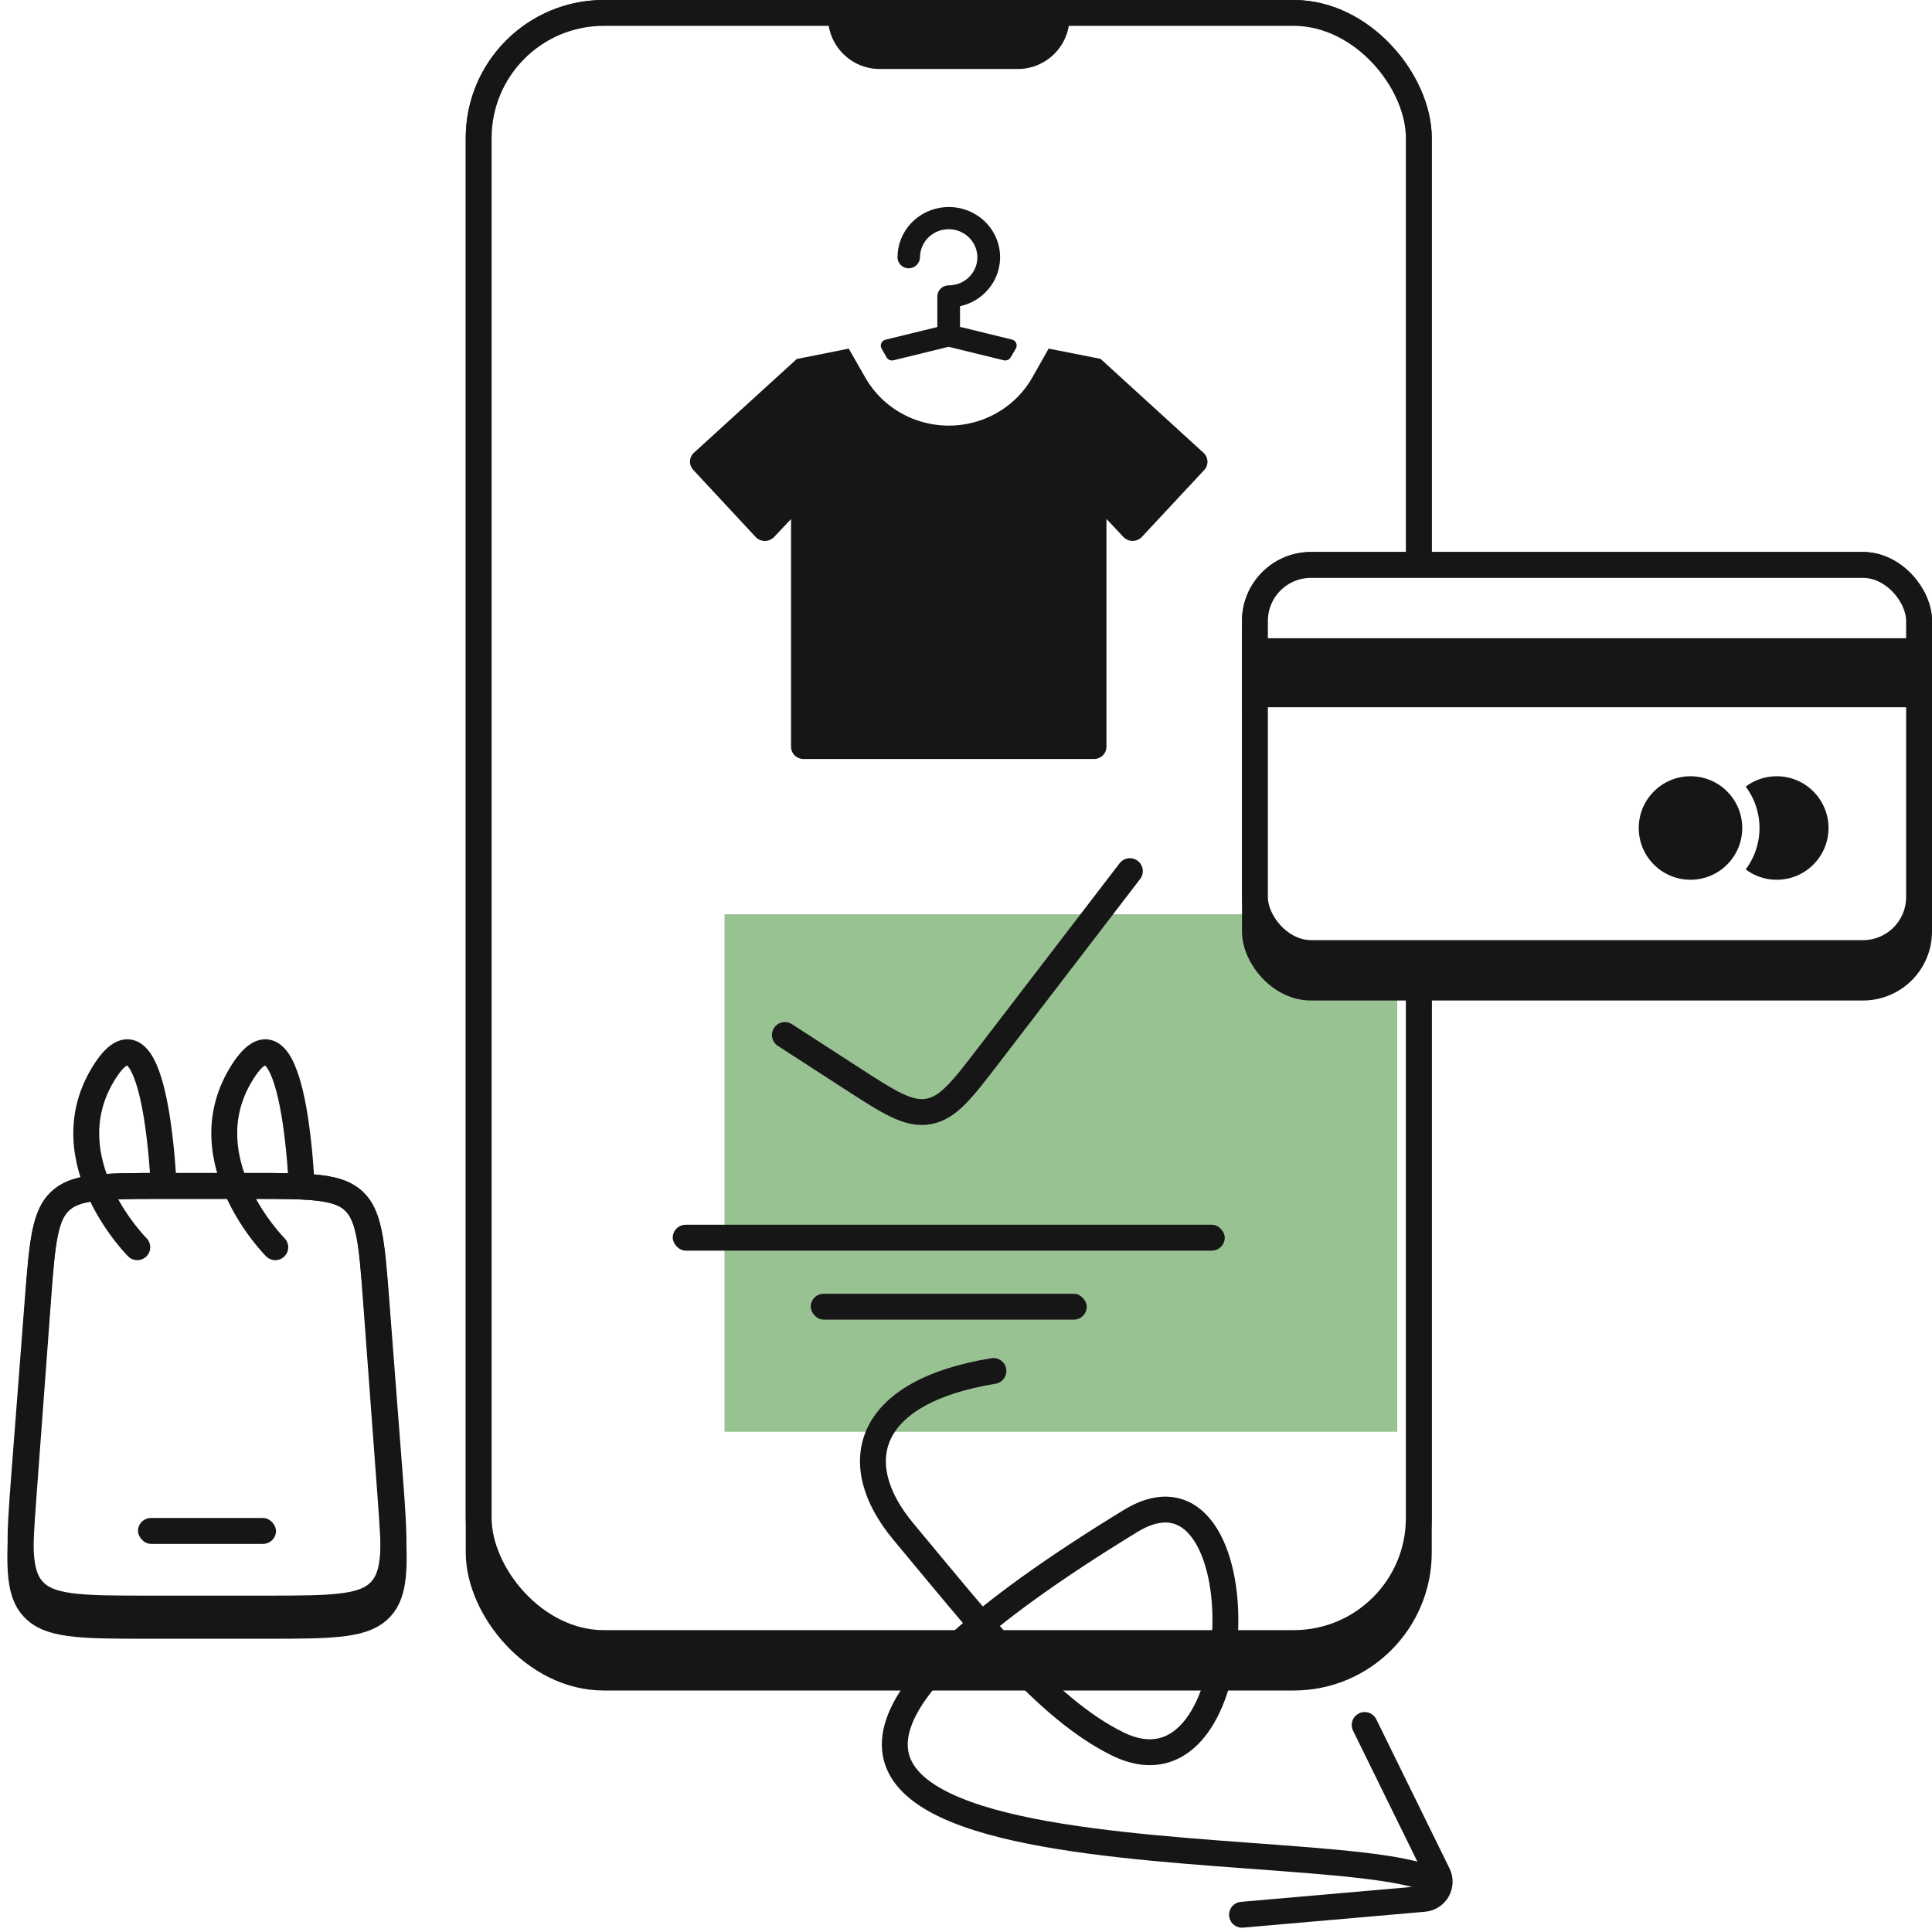 <svg width="112" height="112" viewBox="0 0 112 112" fill="none" xmlns="http://www.w3.org/2000/svg">
<g clip-path="url(#clip0_3433_1825)">
<path d="M79.111 100L83.356 108.642C83.666 109.273 83.246 110.018 82.546 110.079L72 111" stroke="#161616" stroke-width="1.5" stroke-linecap="round"/>
<rect x="27.75" y="0.75" width="54.5" height="96.5" rx="7.25" fill="#161616" stroke="#161616" stroke-width="1.5"/>
<rect x="27.75" y="0.75" width="54.5" height="94.5" rx="7.25" fill="white" stroke="#161616" stroke-width="1.5"/>
<g filter="url(#filter0_f_3433_1825)">
<rect x="42" y="53" width="39" height="30" fill="#98C292"/>
</g>
<rect x="39" y="71" width="32" height="1.5" rx="0.75" fill="#161616"/>
<rect x="47" y="75" width="16" height="1.5" rx="0.75" fill="#161616"/>
<path d="M57.59 79.477C50.15 80.689 49.08 84.844 52.371 88.789C56.838 94.144 60.621 99.031 64.766 101.084C72.802 105.064 73.18 83.505 65.528 88.18V88.18C29 110.5 76.599 105.905 83 109" stroke="#161616" stroke-width="1.5" stroke-linecap="round"/>
<path fill-rule="evenodd" clip-rule="evenodd" d="M53.334 14.891C53.338 15.22 53.094 15.501 52.762 15.55L52.762 15.55C52.577 15.572 52.391 15.514 52.251 15.393C52.111 15.272 52.031 15.098 52.03 14.916C52.029 14.18 52.312 13.472 52.823 12.932C53.334 12.393 54.034 12.063 54.783 12.008C55.532 11.953 56.275 12.178 56.862 12.638C57.448 13.097 57.836 13.757 57.946 14.485C58.056 15.212 57.88 15.954 57.455 16.56C57.03 17.166 56.386 17.592 55.653 17.753L55.652 18.948L58.655 19.682C58.769 19.706 58.863 19.783 58.909 19.888C58.955 19.992 58.947 20.112 58.887 20.21L58.593 20.71C58.514 20.855 58.343 20.927 58.181 20.884H58.181L54.993 20.104L51.806 20.884C51.644 20.927 51.473 20.855 51.393 20.71L51.107 20.21C51.052 20.113 51.045 19.997 51.09 19.896C51.135 19.794 51.225 19.719 51.335 19.692L54.338 18.958V17.185C54.34 16.83 54.634 16.543 54.997 16.543C55.436 16.543 55.858 16.373 56.169 16.069C56.481 15.766 56.657 15.354 56.659 14.924C56.661 14.494 56.489 14.08 56.181 13.774C55.873 13.467 55.453 13.293 55.014 13.288C54.574 13.284 54.151 13.45 53.836 13.75C53.521 14.051 53.341 14.461 53.334 14.891ZM45.858 30.089V43.291L45.858 43.291C45.858 43.482 45.937 43.665 46.076 43.798C46.216 43.932 46.405 44.005 46.6 44H63.417C63.609 44 63.794 43.925 63.93 43.792C64.065 43.659 64.142 43.479 64.142 43.291L64.142 30.085L65.116 31.117C65.253 31.27 65.451 31.357 65.659 31.357C65.867 31.357 66.065 31.27 66.203 31.117L69.799 27.259C69.935 27.119 70.007 26.932 69.999 26.739C69.991 26.547 69.903 26.366 69.756 26.238L63.798 20.802L60.791 20.209L59.832 21.904C59.187 23.029 58.154 23.893 56.917 24.339C55.681 24.785 54.322 24.785 53.086 24.339C51.85 23.893 50.816 23.03 50.172 21.904V21.905L49.201 20.209L46.188 20.812L40.237 26.238C40.094 26.365 40.009 26.543 40.001 26.732C39.992 26.922 40.062 27.106 40.193 27.245L43.797 31.121C43.935 31.273 44.133 31.36 44.34 31.36C44.548 31.36 44.746 31.273 44.884 31.121L45.858 30.089Z" fill="#161616"/>
<path d="M48 1H62C62 2.657 60.657 4 59 4H51C49.343 4 48 2.657 48 1Z" fill="#161616"/>
<path d="M45.5 60L49.349 62.491C51.556 63.919 52.66 64.633 53.816 64.433C54.971 64.233 55.771 63.19 57.37 61.104L65.5 50.5" stroke="#161616" stroke-width="1.5" stroke-linecap="round"/>
<path d="M2.18 75.444C2.316 73.672 2.414 72.415 2.613 71.465C2.807 70.535 3.079 70.001 3.496 69.615C3.912 69.23 4.466 68.999 5.408 68.877C6.37 68.751 7.631 68.75 9.408 68.75H14.592C16.369 68.75 17.63 68.751 18.593 68.877C19.534 68.999 20.087 69.23 20.504 69.615C20.921 70.001 21.193 70.535 21.387 71.465C21.586 72.415 21.684 73.672 21.82 75.444L22.59 85.444C22.746 87.482 22.856 88.933 22.789 90.038C22.724 91.121 22.493 91.746 22.065 92.208C21.637 92.67 21.032 92.948 19.957 93.097C18.861 93.248 17.405 93.25 15.361 93.25H8.639C6.595 93.25 5.139 93.248 4.043 93.097C2.968 92.948 2.363 92.67 1.935 92.208C1.507 91.746 1.276 91.121 1.211 90.038C1.144 88.933 1.254 87.482 1.41 85.444L2.18 75.444Z" stroke="#161616" stroke-width="1.5"/>
<path d="M2.199 75.464C2.331 73.687 2.426 72.427 2.622 71.474C2.815 70.542 3.086 70.006 3.503 69.618C3.92 69.231 4.475 69 5.418 68.877C6.383 68.751 7.647 68.75 9.429 68.75H14.571C16.353 68.75 17.617 68.751 18.582 68.877C19.526 69 20.08 69.231 20.497 69.618C20.914 70.006 21.185 70.542 21.378 71.474C21.574 72.427 21.669 73.687 21.801 75.464L22.616 86.464C22.766 88.498 22.872 89.946 22.802 91.047C22.734 92.128 22.502 92.751 22.074 93.212C21.647 93.672 21.042 93.949 19.97 94.097C18.876 94.248 17.425 94.25 15.386 94.25H8.615C6.575 94.25 5.124 94.248 4.03 94.097C2.958 93.949 2.353 93.672 1.926 93.212C1.498 92.751 1.266 92.128 1.198 91.047C1.128 89.946 1.234 88.498 1.384 86.464L2.199 75.464Z" stroke="#161616" stroke-width="1.5"/>
<path d="M7.428 72.834C7.721 73.126 8.196 73.126 8.489 72.834C8.782 72.541 8.782 72.066 8.489 71.773L7.428 72.834ZM7.958 72.303C8.489 71.773 8.489 71.773 8.489 71.773C8.489 71.773 8.489 71.773 8.489 71.773C8.49 71.774 8.49 71.774 8.49 71.774C8.49 71.774 8.489 71.773 8.489 71.773C8.487 71.771 8.485 71.769 8.481 71.765C8.474 71.758 8.463 71.746 8.447 71.73C8.416 71.697 8.369 71.646 8.309 71.579C8.188 71.444 8.017 71.243 7.818 70.986C7.419 70.469 6.921 69.735 6.513 68.861C5.696 67.11 5.279 64.894 6.602 62.689L5.315 61.917C3.638 64.712 4.221 67.497 5.154 69.495C5.621 70.496 6.185 71.325 6.63 71.902C6.854 72.191 7.049 72.42 7.19 72.578C7.261 72.657 7.318 72.719 7.359 72.762C7.379 72.783 7.395 72.8 7.407 72.812C7.413 72.818 7.418 72.823 7.421 72.826C7.423 72.828 7.424 72.83 7.426 72.831C7.426 72.832 7.427 72.832 7.427 72.832C7.427 72.833 7.428 72.833 7.428 72.833C7.428 72.833 7.428 72.834 7.958 72.303ZM6.602 62.689C6.957 62.096 7.215 61.852 7.352 61.771C7.408 61.738 7.412 61.751 7.378 61.75C7.34 61.749 7.325 61.734 7.341 61.746C7.403 61.789 7.538 61.942 7.698 62.306C7.848 62.648 7.984 63.092 8.104 63.6C8.342 64.615 8.495 65.795 8.587 66.736C8.633 67.203 8.664 67.606 8.683 67.891C8.692 68.033 8.699 68.146 8.703 68.222C8.706 68.261 8.707 68.29 8.708 68.309C8.708 68.319 8.709 68.326 8.709 68.331C8.709 68.333 8.709 68.335 8.709 68.336C8.709 68.337 8.709 68.337 8.709 68.337C8.709 68.337 8.709 68.337 8.709 68.337C8.709 68.337 8.709 68.337 9.459 68.303C10.208 68.269 10.208 68.269 10.208 68.269C10.208 68.269 10.208 68.269 10.208 68.268C10.208 68.268 10.208 68.267 10.208 68.266C10.208 68.265 10.207 68.262 10.207 68.26C10.207 68.254 10.207 68.245 10.206 68.234C10.205 68.212 10.203 68.18 10.201 68.139C10.197 68.057 10.19 67.939 10.18 67.79C10.16 67.493 10.128 67.075 10.08 66.589C9.985 65.624 9.825 64.367 9.564 63.256C9.433 62.702 9.272 62.161 9.071 61.703C8.879 61.266 8.608 60.801 8.201 60.517C7.983 60.364 7.717 60.258 7.413 60.25C7.112 60.243 6.834 60.335 6.589 60.48C6.124 60.754 5.71 61.26 5.315 61.917L6.602 62.689Z" fill="#161616"/>
<path d="M15.428 72.834C15.721 73.126 16.196 73.126 16.489 72.834C16.782 72.541 16.782 72.066 16.489 71.773L15.428 72.834ZM15.959 72.303C16.489 71.773 16.489 71.773 16.489 71.773C16.489 71.773 16.489 71.773 16.489 71.773C16.49 71.774 16.49 71.774 16.49 71.774C16.489 71.774 16.489 71.773 16.489 71.773C16.487 71.771 16.485 71.769 16.481 71.765C16.474 71.758 16.463 71.746 16.447 71.73C16.416 71.697 16.369 71.646 16.309 71.579C16.188 71.444 16.017 71.243 15.818 70.986C15.419 70.469 14.921 69.735 14.513 68.861C13.696 67.11 13.279 64.894 14.602 62.689L13.316 61.917C11.638 64.712 12.221 67.497 13.154 69.495C13.621 70.496 14.185 71.325 14.63 71.902C14.854 72.191 15.049 72.42 15.19 72.578C15.261 72.657 15.318 72.719 15.359 72.762C15.379 72.783 15.396 72.8 15.407 72.812C15.413 72.818 15.418 72.823 15.421 72.826C15.423 72.828 15.424 72.83 15.426 72.831C15.426 72.832 15.427 72.832 15.427 72.832C15.427 72.833 15.428 72.833 15.428 72.833C15.428 72.833 15.428 72.834 15.959 72.303ZM14.602 62.689C14.957 62.096 15.215 61.852 15.352 61.771C15.408 61.738 15.412 61.751 15.378 61.75C15.341 61.749 15.325 61.734 15.341 61.746C15.403 61.789 15.538 61.942 15.698 62.306C15.848 62.648 15.984 63.092 16.104 63.6C16.342 64.615 16.495 65.795 16.587 66.736C16.633 67.203 16.664 67.606 16.683 67.891C16.692 68.033 16.699 68.146 16.703 68.222C16.706 68.261 16.707 68.29 16.708 68.309C16.709 68.319 16.709 68.326 16.709 68.331C16.709 68.333 16.709 68.335 16.709 68.336C16.709 68.337 16.709 68.337 16.709 68.337C16.709 68.337 16.709 68.337 16.709 68.337C16.709 68.337 16.709 68.337 17.459 68.303C18.208 68.269 18.208 68.269 18.208 68.269C18.208 68.269 18.208 68.269 18.208 68.268C18.208 68.268 18.208 68.267 18.208 68.266C18.208 68.265 18.207 68.262 18.207 68.26C18.207 68.254 18.207 68.245 18.206 68.234C18.205 68.212 18.203 68.18 18.201 68.139C18.197 68.057 18.189 67.939 18.18 67.79C18.16 67.493 18.128 67.075 18.08 66.589C17.985 65.624 17.825 64.367 17.564 63.256C17.433 62.702 17.272 62.161 17.071 61.703C16.879 61.266 16.608 60.801 16.201 60.517C15.983 60.364 15.717 60.258 15.414 60.25C15.112 60.243 14.834 60.335 14.589 60.48C14.124 60.754 13.71 61.26 13.316 61.917L14.602 62.689Z" fill="#161616"/>
<rect x="8" y="88" width="8" height="1.5" rx="0.75" fill="#161616"/>
<rect x="72.75" y="32.75" width="38.5" height="24.5" rx="3.25" fill="#161616" stroke="#161616" stroke-width="1.5"/>
<rect x="72.75" y="32.75" width="38.5" height="22.5" rx="3.25" fill="white" stroke="#161616" stroke-width="1.5"/>
<rect x="72" y="37" width="39" height="4" fill="#161616"/>
<circle cx="103" cy="48" r="3.5" fill="#161616" stroke="white"/>
<circle cx="98" cy="48" r="3.5" fill="#161616" stroke="white"/>
</g>
<defs>
<filter id="filter0_f_3433_1825" x="18" y="29" width="87" height="78" filterUnits="userSpaceOnUse" color-interpolation-filters="sRGB">
<feFlood flood-opacity="0" result="BackgroundImageFix"/>
<feBlend mode="normal" in="SourceGraphic" in2="BackgroundImageFix" result="shape"/>
<feGaussianBlur stdDeviation="12" result="effect1_foregroundBlur_3433_1825"/>
</filter>
<clipPath id="clip0_3433_1825">
<rect width="112" height="112" fill="white"/>
</clipPath>
</defs>
</svg>
